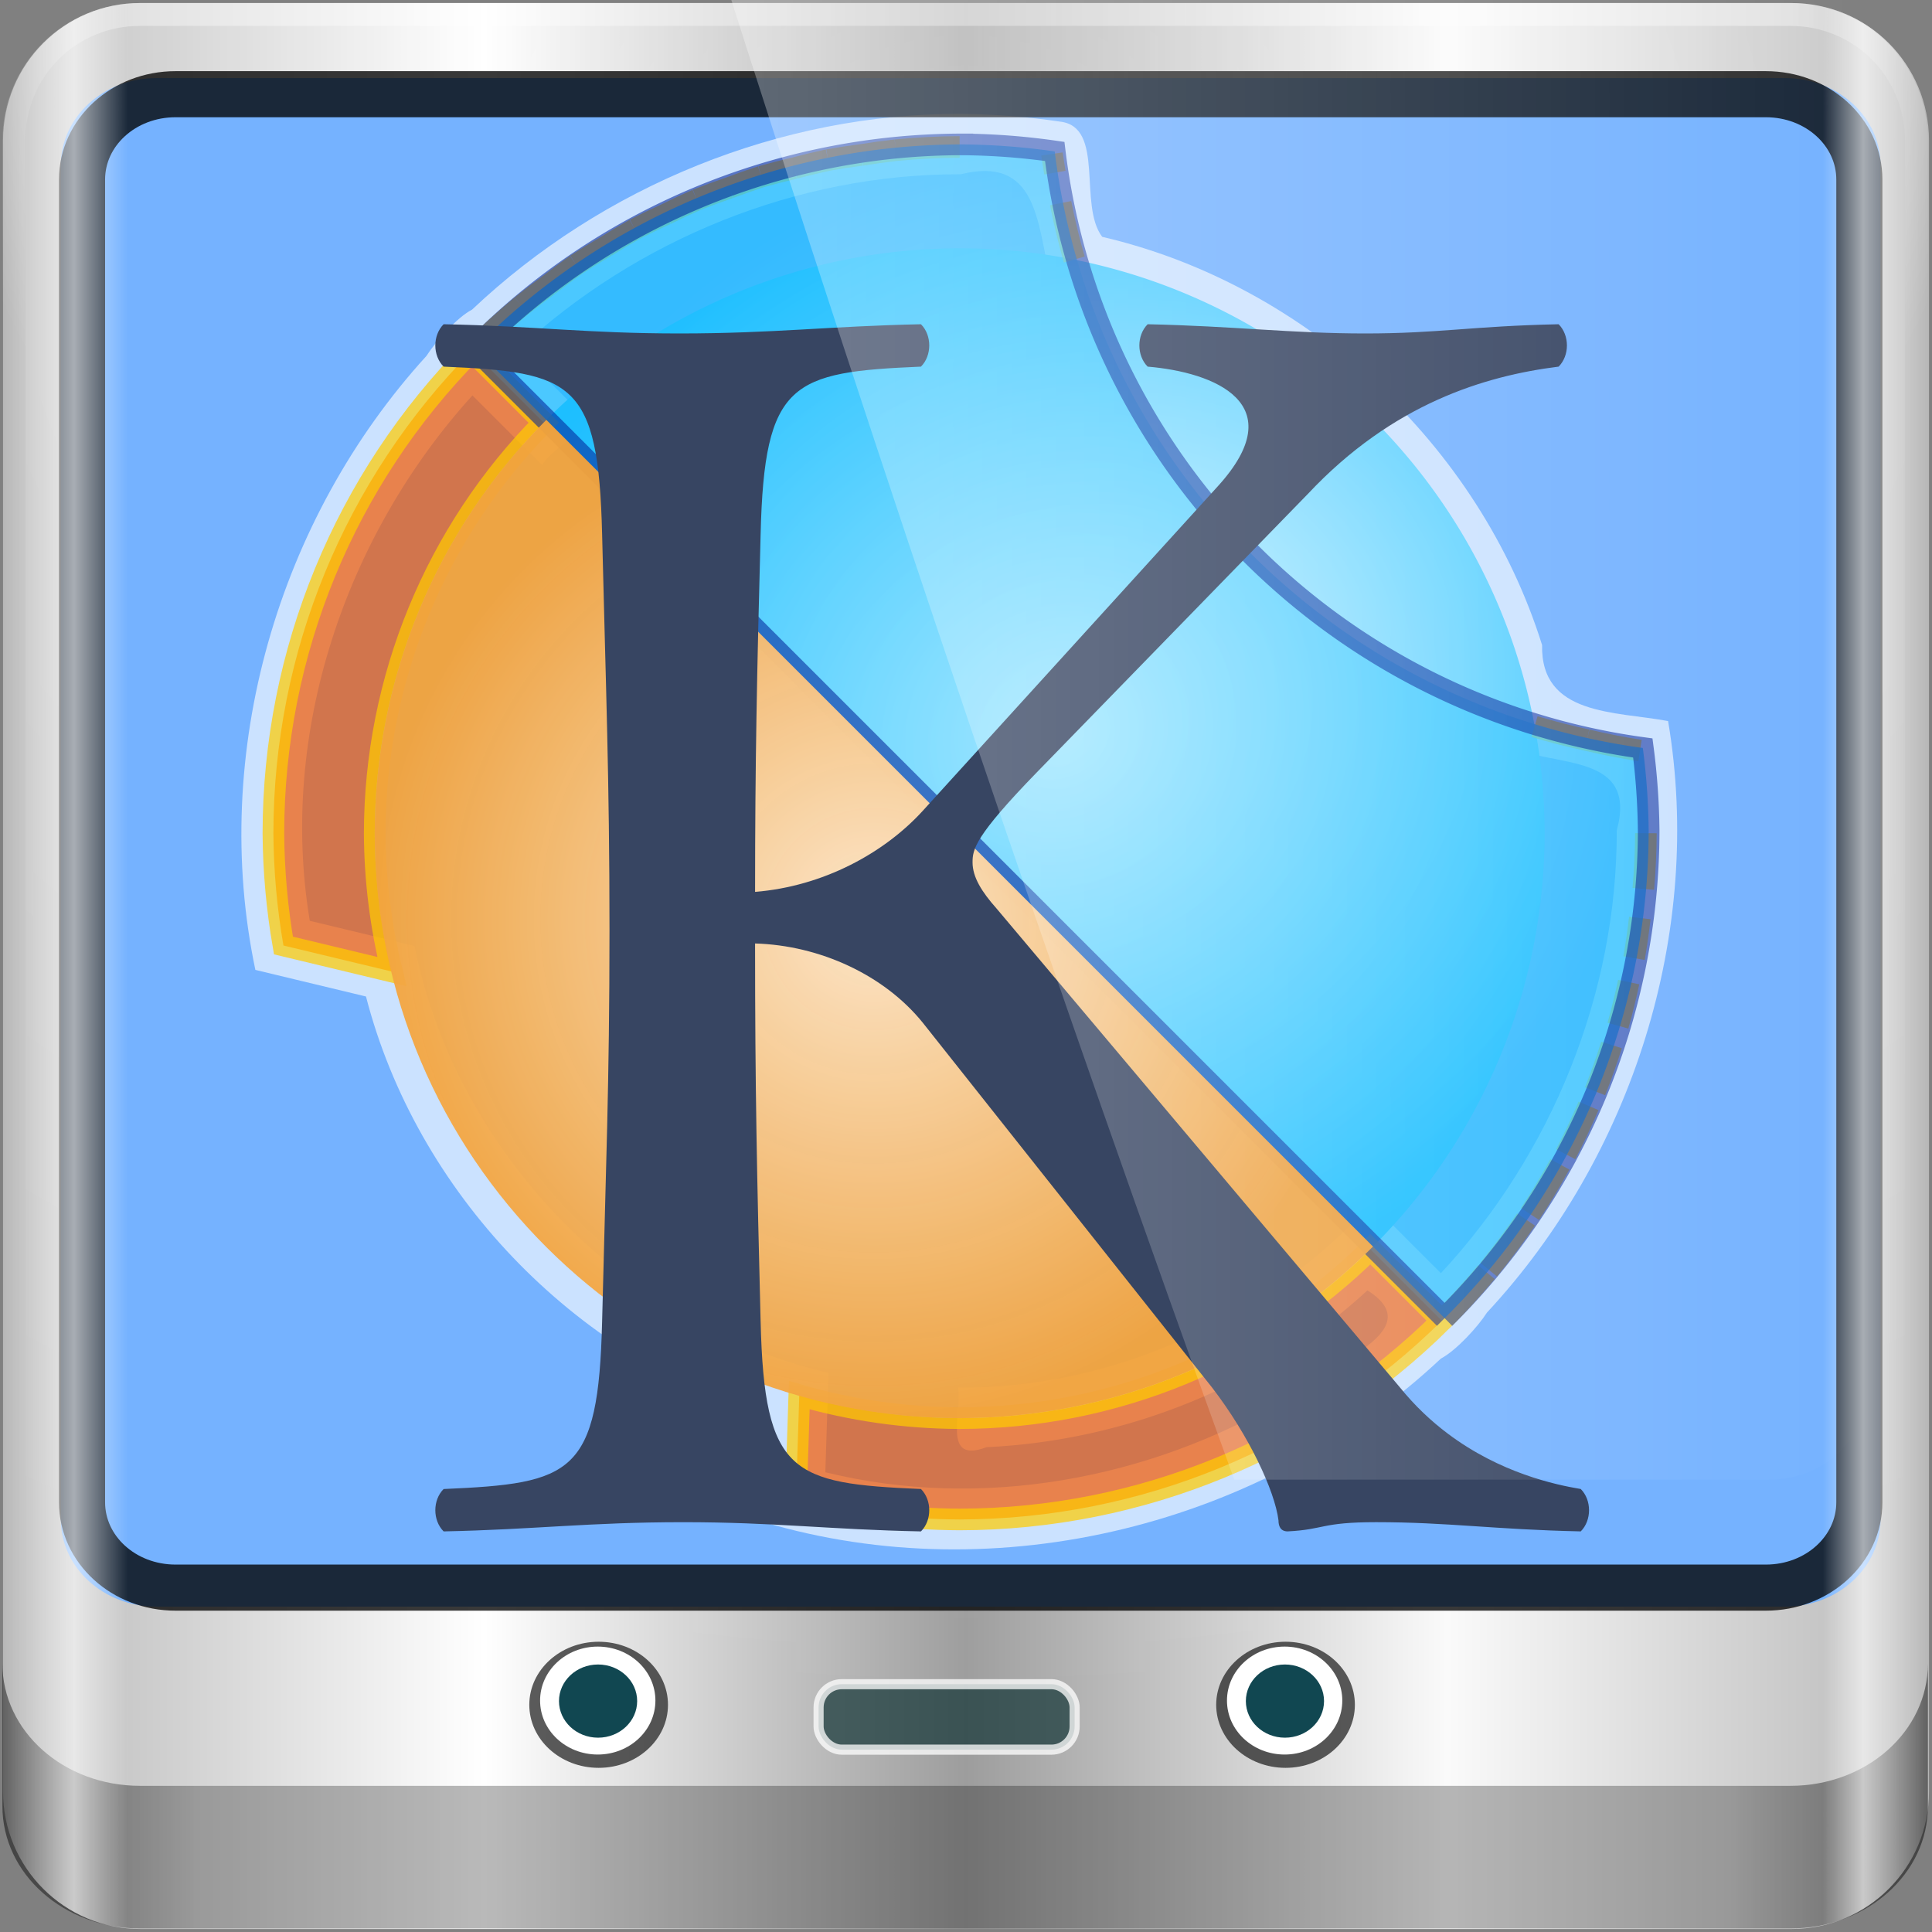 <?xml version="1.0" encoding="UTF-8" standalone="no"?>
<!-- Created with Inkscape (http://www.inkscape.org/) -->

<svg
   xmlns:dc="http://purl.org/dc/elements/1.1/"
   xmlns:cc="http://creativecommons.org/ns#"
   xmlns:rdf="http://www.w3.org/1999/02/22-rdf-syntax-ns#"
   xmlns:svg="http://www.w3.org/2000/svg"
   xmlns="http://www.w3.org/2000/svg"
   xmlns:xlink="http://www.w3.org/1999/xlink"
   xmlns:sodipodi="http://sodipodi.sourceforge.net/DTD/sodipodi-0.dtd"
   xmlns:inkscape="http://www.inkscape.org/namespaces/inkscape"
   width="96"
   height="96"
   id="svg13094"
   version="1.1"
   inkscape:version="0.92.2 2405546, 2018-03-11"
   sodipodi:docname="solydk-flat.svg">
  <rect width="100%" height="100%" fill="#808080" stroke="none"/>
  <title
     id="title4827">Lila-HD-Icon-Theme</title>
  <sodipodi:namedview
     id="base"
     pagecolor="#ffffff"
     bordercolor="#666666"
     borderopacity="1.0"
     inkscape:pageopacity="0"
     inkscape:pageshadow="2"
     inkscape:zoom="4.9934896"
     inkscape:cx="-6.7982964"
     inkscape:cy="39.98957"
     inkscape:document-units="px"
     inkscape:current-layer="g5586"
     showgrid="false"
     inkscape:snap-bbox="true"
     inkscape:bbox-paths="true"
     inkscape:bbox-nodes="true"
     inkscape:snap-bbox-edge-midpoints="true"
     inkscape:snap-bbox-midpoints="true"
     inkscape:object-paths="true"
     inkscape:snap-intersection-paths="true"
     inkscape:object-nodes="true"
     inkscape:snap-smooth-nodes="true"
     inkscape:snap-midpoints="true"
     inkscape:snap-object-midpoints="true"
     inkscape:snap-center="true"
     showguides="true"
     inkscape:guide-bbox="true"
     inkscape:window-width="1920"
     inkscape:window-height="994"
     inkscape:window-x="0"
     inkscape:window-y="21"
     inkscape:window-maximized="1"
     inkscape:snap-global="false"
     fit-margin-top="0"
     fit-margin-left="0"
     fit-margin-right="0"
     fit-margin-bottom="0"
     showborder="true"
     inkscape:showpageshadow="false"
     inkscape:snap-page="true">
    <inkscape:grid
       type="xygrid"
       id="grid3075"
       empspacing="5"
       visible="true"
       enabled="true"
       snapvisiblegridlinesonly="true"
       originx="1.6362304e-08"
       originy="18"
       spacingx="1"
       spacingy="1" />
  </sodipodi:namedview>
  <defs
     id="defs13096">
    <radialGradient
       gradientUnits="userSpaceOnUse"
       id="radialGradient4709"
       fy="133.105"
       fx="115.899"
       r="154.62"
       cy="133.105"
       cx="115.899">
      <stop
         offset="0"
         style="stop-color:#ebfaff;stop-opacity:1"
         id="stop4705" />
      <stop
         offset="1"
         style="stop-color:#1cbeff;stop-opacity:1"
         id="stop4707" />
    </radialGradient>
    <radialGradient
       cx="115.899"
       cy="133.105"
       r="154.62"
       fx="115.899"
       fy="133.105"
       id="radialGradient4673"
       gradientUnits="userSpaceOnUse">
      <stop
         id="stop4669"
         style="stop-color:#86dfff;stop-opacity:1"
         offset="0" />
      <stop
         id="stop4671"
         style="stop-color:#1cbeff;stop-opacity:1"
         offset="1" />
    </radialGradient>
    <radialGradient
       cx="115.899"
       cy="133.105"
       r="154.62"
       fx="115.899"
       fy="133.105"
       id="radialGradient4431"
       gradientUnits="userSpaceOnUse">
      <stop
         id="stop4433"
         style="stop-color:#ff9955;stop-opacity:1"
         offset="0" />
      <stop
         id="stop4435"
         style="stop-color:#d45500;stop-opacity:1"
         offset="1" />
    </radialGradient>
    <linearGradient
       id="linearGradient3888-8-4-8-4-6-9-0-8-7-9"
       inkscape:collect="always">
      <stop
         id="stop3890-4-7-9-5-7-0-8-8-8-6"
         offset="0"
         style="stop-color:#ffffff;stop-opacity:1;" />
      <stop
         id="stop3892-5-8-2-8-3-3-3-06-4-4"
         offset="1"
         style="stop-color:#ffffff;stop-opacity:0;" />
    </linearGradient>
    <linearGradient
       id="linearGradient5700">
      <stop
         style="stop-color:#ffffff;stop-opacity:0;"
         offset="0"
         id="stop5702" />
      <stop
         id="stop5704"
         offset="0.037"
         style="stop-color:#ffffff;stop-opacity:0.851;" />
      <stop
         style="stop-color:#ffffff;stop-opacity:0;"
         offset="0.065"
         id="stop5706" />
      <stop
         id="stop5712"
         offset="0.945"
         style="stop-color:#ffffff;stop-opacity:0;" />
      <stop
         id="stop5710"
         offset="0.966"
         style="stop-color:#ffffff;stop-opacity:0.851;" />
      <stop
         style="stop-color:#ffffff;stop-opacity:0;"
         offset="1"
         id="stop5708" />
    </linearGradient>
    <linearGradient
       x1="45.448"
       y1="92.54"
       x2="45.448"
       y2="7.017"
       id="ButtonShadow"
       gradientUnits="userSpaceOnUse"
       gradientTransform="scale(1.006,0.994)">
      <stop
         id="stop3750"
         style="stop-color:#000000;stop-opacity:1"
         offset="0" />
      <stop
         id="stop3752"
         style="stop-color:#000000;stop-opacity:0.588"
         offset="1" />
    </linearGradient>
    <filter
       color-interpolation-filters="sRGB"
       id="filter3174">
      <feGaussianBlur
         id="feGaussianBlur3176"
         stdDeviation="1.71" />
    </filter>
    <radialGradient
       cx="115.899"
       cy="133.105"
       r="154.62"
       fx="115.899"
       fy="133.105"
       id="radialGradient2877"
       xlink:href="#radialGradient3897-3"
       gradientUnits="userSpaceOnUse"
       gradientTransform="matrix(0.254,0,0,0.254,16,16)" />
    <radialGradient
       cx="115.899"
       cy="133.105"
       r="154.62"
       fx="115.899"
       fy="133.105"
       id="radialGradient3897-3"
       gradientUnits="userSpaceOnUse">
      <stop
         id="stop3899-4"
         style="stop-color:#294172;stop-opacity:0.529;"
         offset="0" />
      <stop
         id="stop3901-7"
         style="stop-color:#244463;stop-opacity:1;"
         offset="1" />
    </radialGradient>
    <radialGradient
       gradientUnits="userSpaceOnUse"
       id="radialGradient4257"
       fy="133.105"
       fx="115.899"
       r="154.62"
       cy="133.105"
       cx="115.899">
      <stop
         offset="0"
         style="stop-color:#329adc;stop-opacity:1;"
         id="stop4259" />
      <stop
         offset="1"
         style="stop-color:#145e94;stop-opacity:1;"
         id="stop4261" />
    </radialGradient>
    <linearGradient
       id="linearGradient4091-0-3-0-7">
      <stop
         id="stop4093-3-6-4-2"
         offset="0"
         style="stop-color:#ffffff;stop-opacity:1;" />
      <stop
         style="stop-color:#ffffff;stop-opacity:1;"
         offset="0.8"
         id="stop4099-6-1-8-3" />
      <stop
         id="stop4095-1-0-7-9"
         offset="1"
         style="stop-color:#ffffff;stop-opacity:0;" />
    </linearGradient>
    <linearGradient
       id="linearGradient3832-0-6-1-1">
      <stop
         id="stop3834-6-3-7-1"
         offset="0"
         style="stop-color:#000000;stop-opacity:1;" />
      <stop
         style="stop-color:#000000;stop-opacity:0.588;"
         offset="0.1"
         id="stop3872-2-4" />
      <stop
         id="stop3844-6-2-7-6"
         offset="0.9"
         style="stop-color:#000000;stop-opacity:0.588;" />
      <stop
         id="stop3836-5-0-2-9"
         offset="1"
         style="stop-color:#000000;stop-opacity:1;" />
    </linearGradient>
    <linearGradient
       inkscape:collect="always"
       xlink:href="#linearGradient6139-0"
       id="linearGradient5021"
       gradientUnits="userSpaceOnUse"
       x1="6"
       y1="47"
       x2="90"
       y2="47"
       gradientTransform="matrix(1.135,0,0,1.134,-40.037,-46.788)" />
    <linearGradient
       id="linearGradient6139-0">
      <stop
         style="stop-color:#b7b7b7;stop-opacity:1;"
         offset="0"
         id="stop6141-2" />
      <stop
         id="stop6151-0"
         offset="0.25"
         style="stop-color:#ffffff;stop-opacity:1;" />
      <stop
         id="stop6147-1"
         offset="0.5"
         style="stop-color:#9d9d9d;stop-opacity:1;" />
      <stop
         style="stop-color:#fafafa;stop-opacity:1;"
         offset="0.75"
         id="stop6149-4" />
      <stop
         style="stop-color:#b7b7b7;stop-opacity:1;"
         offset="1"
         id="stop6143-4" />
    </linearGradient>
    <linearGradient
       y2="47"
       x2="90"
       y1="47"
       x1="6"
       gradientTransform="matrix(1.139,0,0,1.139,-13.958,-31.91)"
       gradientUnits="userSpaceOnUse"
       id="linearGradient4533"
       xlink:href="#linearGradient6139-0"
       inkscape:collect="always" />
    <radialGradient
       r="41"
       fy="6.213"
       fx="158"
       cy="6.213"
       cx="158"
       gradientTransform="matrix(0,1.621,-2.038,0,160.664,-243.037)"
       gradientUnits="userSpaceOnUse"
       id="radialGradient4535"
       xlink:href="#linearGradient3888-8-4-8-4-6-9-0-8-7-9"
       inkscape:collect="always" />
    <radialGradient
       r="42"
       fy="-27"
       fx="48"
       cy="-27"
       cx="48"
       gradientTransform="matrix(-1.072,0,0,-0.875,199.464,-19.126)"
       gradientUnits="userSpaceOnUse"
       id="radialGradient4537"
       xlink:href="#linearGradient4091-0-3-0-7"
       inkscape:collect="always" />
    <linearGradient
       y2="82.984"
       x2="-10.188"
       y1="82.984"
       x1="-94"
       gradientTransform="matrix(1,0,0,0.889,200,8.943)"
       gradientUnits="userSpaceOnUse"
       id="linearGradient4539"
       xlink:href="#linearGradient3832-0-6-1-1"
       inkscape:collect="always" />
    <radialGradient
       r="45.056"
       fy="0.381"
       fx="14.693"
       cy="0.381"
       cx="14.693"
       gradientTransform="matrix(1.003,0,0,0.843,26.217,15.171)"
       gradientUnits="userSpaceOnUse"
       id="radialGradient4541"
       xlink:href="#radialGradient4257"
       inkscape:collect="always" />
    <radialGradient
       r="154.62"
       fy="133.105"
       fx="115.899"
       cy="133.105"
       cx="115.899"
       gradientTransform="matrix(0.254,0,0,0.254,16,16)"
       gradientUnits="userSpaceOnUse"
       id="radialGradient4545"
       xlink:href="#radialGradient3897-3"
       inkscape:collect="always" />
    <linearGradient
       y2="47"
       x2="90"
       y1="47"
       x1="6"
       gradientTransform="matrix(1.139,0,0,1.139,-13.958,-31.91)"
       gradientUnits="userSpaceOnUse"
       id="linearGradient4547"
       xlink:href="#linearGradient5700"
       inkscape:collect="always" />
    <linearGradient
       y2="0.279"
       x2="59.378"
       y1="0.279"
       x1="2.465"
       gradientTransform="matrix(1.003,0,0,1.005,26.217,15.11)"
       gradientUnits="userSpaceOnUse"
       id="linearGradient4549"
       xlink:href="#linearGradient3888-8-4-8-4-6-9-0-8-7-9"
       inkscape:collect="always" />
    <linearGradient
       gradientUnits="userSpaceOnUse"
       y2="0.279"
       x2="59.378"
       y1="0.279"
       x1="2.465"
       id="linearGradient3980"
       xlink:href="#linearGradient3888-8-4-8-4-6-9-0-8-7-9"
       inkscape:collect="always"
       gradientTransform="matrix(1.003,0,0,1.005,32.725,13.811)" />
    <linearGradient
       y2="47"
       x2="90"
       y1="47"
       x1="6"
       gradientTransform="matrix(1.139,0,0,1.139,-7.049,-27.001)"
       gradientUnits="userSpaceOnUse"
       id="linearGradient5698"
       xlink:href="#linearGradient5700"
       inkscape:collect="always" />
    <filter
       color-interpolation-filters="sRGB"
       id="filter3174-4">
      <feGaussianBlur
         id="feGaussianBlur3176-6"
         stdDeviation="1.71" />
    </filter>
    <radialGradient
       cx="48"
       cy="71.995"
       r="32.994"
       fx="48"
       fy="71.995"
       id="radialGradient3925"
       xlink:href="#linearGradient3919"
       gradientUnits="userSpaceOnUse"
       gradientTransform="matrix(1,0,0,1,0,-0.009)" />
    <linearGradient
       id="linearGradient3919">
      <stop
         id="stop3921"
         style="stop-color:#fafafa;stop-opacity:1"
         offset="0" />
      <stop
         id="stop3923-7"
         style="stop-color:#f0f0f0;stop-opacity:1"
         offset="1" />
    </linearGradient>
    <linearGradient
       x1="541.335"
       y1="104.507"
       x2="606.912"
       y2="303.14"
       id="linearGradient3060-4"
       xlink:href="#path1082_2_-8"
       gradientUnits="userSpaceOnUse"
       gradientTransform="matrix(-0.137,0,0,0.137,122.196,8.522)" />
    <linearGradient
       x1="112.499"
       y1="6.137"
       x2="112.499"
       y2="129.347"
       id="path1082_2_-8"
       gradientUnits="userSpaceOnUse"
       gradientTransform="translate(287,-83)">
      <stop
         id="stop193-9"
         style="stop-color:#ffffff;stop-opacity:0"
         offset="0" />
      <stop
         id="stop195-6"
         style="stop-color:#ffffff;stop-opacity:0.605"
         offset="1" />
      <midPointStop
         id="midPointStop197-7"
         style="stop-color:#FFFFFF"
         offset="0" />
      <midPointStop
         id="midPointStop199-4"
         style="stop-color:#FFFFFF"
         offset="0.5" />
      <midPointStop
         id="midPointStop201-8"
         style="stop-color:#000000"
         offset="1" />
    </linearGradient>
    <radialGradient
       gradientUnits="userSpaceOnUse"
       gradientTransform="matrix(1.003,0,0,0.843,33.126,20.08)"
       r="45.056"
       fy="0.381"
       fx="14.693"
       cy="0.381"
       cx="14.693"
       id="radialGradient3974"
       xlink:href="#radialGradient4257-0"
       inkscape:collect="always" />
    <radialGradient
       gradientUnits="userSpaceOnUse"
       id="radialGradient4257-0"
       fy="133.105"
       fx="115.899"
       r="154.62"
       cy="133.105"
       cx="115.899">
      <stop
         offset="0"
         style="stop-color:#329adc;stop-opacity:1;"
         id="stop4259-5" />
      <stop
         offset="1"
         style="stop-color:#145e94;stop-opacity:1;"
         id="stop4261-2" />
    </radialGradient>
    <radialGradient
       r="41"
       fy="6.213"
       fx="158"
       cy="6.213"
       cx="158"
       gradientTransform="matrix(0,1.621,-2.038,0,160.664,-243.037)"
       gradientUnits="userSpaceOnUse"
       id="radialGradient3114"
       xlink:href="#linearGradient3888-8-4-8-4-6-9-0-8-7-9"
       inkscape:collect="always" />
    <radialGradient
       r="42"
       fy="-27"
       fx="48"
       cy="-27"
       cx="48"
       gradientTransform="matrix(-1.072,0,0,-0.875,199.464,-19.126)"
       gradientUnits="userSpaceOnUse"
       id="radialGradient3118"
       xlink:href="#linearGradient4091-0-3-0-7"
       inkscape:collect="always" />
    <linearGradient
       inkscape:collect="always"
       xlink:href="#linearGradient6139-0"
       id="linearGradient5411"
       gradientUnits="userSpaceOnUse"
       gradientTransform="matrix(1.139,0,0,1.139,-7.049,-27.001)"
       x1="6"
       y1="47"
       x2="90"
       y2="47" />
    <radialGradient
       r="41"
       fy="6.213"
       fx="158"
       cy="6.213"
       cx="158"
       gradientTransform="matrix(0,1.621,-2.038,0,160.664,-243.037)"
       gradientUnits="userSpaceOnUse"
       id="radialGradient5619"
       xlink:href="#linearGradient3888-8-4-8-4-6-9-0-8-7-9"
       inkscape:collect="always" />
    <radialGradient
       r="42"
       fy="-27"
       fx="48"
       cy="-27"
       cx="48"
       gradientTransform="matrix(-1.072,0,0,-0.875,199.464,-19.126)"
       gradientUnits="userSpaceOnUse"
       id="radialGradient5621"
       xlink:href="#linearGradient4091-0-3-0-7"
       inkscape:collect="always" />
    <linearGradient
       inkscape:collect="always"
       xlink:href="#linearGradient3919"
       id="linearGradient4241"
       x1="25.212"
       y1="17.52"
       x2="88.087"
       y2="17.52"
       gradientUnits="userSpaceOnUse" />
    <linearGradient
       inkscape:collect="always"
       xlink:href="#linearGradient3919"
       id="linearGradient4278"
       x1="25.212"
       y1="17.52"
       x2="88.087"
       y2="17.52"
       gradientUnits="userSpaceOnUse" />
    <radialGradient
       inkscape:collect="always"
       xlink:href="#radialGradient4673"
       id="radialGradient4654"
       cx="-64.128"
       cy="12.631"
       fx="-64.128"
       fy="12.631"
       r="55.519"
       gradientTransform="matrix(0.656,0.69,-0.725,0.688,-114.929,136.651)"
       gradientUnits="userSpaceOnUse" />
    <radialGradient
       inkscape:collect="always"
       xlink:href="#radialGradient4709-3"
       id="radialGradient4667"
       cx="-61.485"
       cy="21.802"
       fx="-61.485"
       fy="21.802"
       r="54.125"
       gradientUnits="userSpaceOnUse"
       gradientTransform="matrix(1.054,-0.567,0.474,0.881,-111.657,46.992)" />
    <radialGradient
       gradientUnits="userSpaceOnUse"
       id="radialGradient4709-3"
       fy="133.105"
       fx="115.899"
       r="154.62"
       cy="133.105"
       cx="115.899">
      <stop
         offset="0"
         style="stop-color:#ebfaff;stop-opacity:1"
         id="stop4705-6" />
      <stop
         offset="1"
         style="stop-color:#1cbeff;stop-opacity:1"
         id="stop4707-7" />
    </radialGradient>
    <radialGradient
       inkscape:collect="always"
       xlink:href="#radialGradient4673-5"
       id="radialGradient4734"
       gradientUnits="userSpaceOnUse"
       gradientTransform="matrix(0.656,0.69,-0.725,0.688,-114.929,136.651)"
       cx="-64.128"
       cy="12.631"
       fx="-64.128"
       fy="12.631"
       r="55.519" />
    <radialGradient
       cx="115.899"
       cy="133.105"
       r="154.62"
       fx="115.899"
       fy="133.105"
       id="radialGradient4673-5"
       gradientUnits="userSpaceOnUse">
      <stop
         id="stop4669-3"
         style="stop-color:#86dfff;stop-opacity:1"
         offset="0" />
      <stop
         id="stop4671-5"
         style="stop-color:#1cbeff;stop-opacity:1"
         offset="1" />
    </radialGradient>
    <radialGradient
       inkscape:collect="always"
       xlink:href="#linearGradient4701"
       id="radialGradient4703"
       cx="-81.303"
       cy="29.797"
       fx="-81.303"
       fy="29.797"
       r="46.186"
       gradientTransform="translate(-101.999,88.437)"
       gradientUnits="userSpaceOnUse" />
    <linearGradient
       inkscape:collect="always"
       id="linearGradient4701">
      <stop
         style="stop-color:#fce5c8;stop-opacity:1"
         offset="0"
         id="stop4697" />
      <stop
         style="stop-color:#f3a33c;stop-opacity:0.956"
         offset="1"
         id="stop4699" />
    </linearGradient>
    <radialGradient
       cx="115.899"
       cy="133.105"
       r="154.62"
       fx="115.899"
       fy="133.105"
       id="radialGradient4673-5-3"
       gradientUnits="userSpaceOnUse">
      <stop
         id="stop4669-3-5"
         style="stop-color:#86dfff;stop-opacity:1"
         offset="0" />
      <stop
         id="stop4671-5-6"
         style="stop-color:#1cbeff;stop-opacity:1"
         offset="1" />
    </radialGradient>
    <radialGradient
       gradientUnits="userSpaceOnUse"
       id="radialGradient4709-3-9"
       fy="133.105"
       fx="115.899"
       r="154.62"
       cy="133.105"
       cx="115.899">
      <stop
         offset="0"
         style="stop-color:#ebfaff;stop-opacity:1"
         id="stop4705-6-1" />
      <stop
         offset="1"
         style="stop-color:#1cbeff;stop-opacity:1"
         id="stop4707-7-2" />
    </radialGradient>
  </defs>
  <g
     id="g3043"
     inkscape:export-filename="folder.png"
     inkscape:export-xdpi="90"
     inkscape:export-ydpi="90"
     transform="translate(-0.625,0.082)" />
  <g
     id="scalable"
     transform="matrix(1.039,0,0,1.039,1214.722,1878.812)"
     inkscape:label="#g3701"
     style="fill:#ffffff" />
  <g
     transform="translate(0,32)"
     inkscape:label="Layer 1"
     id="layer1">
    <g
       transform="translate(0.364,-10.545)"
       id="g5586">
      <g
         style="font-style:normal;font-weight:normal;font-size:98.63px;line-height:1.25;font-family:sans-serif;letter-spacing:0px;word-spacing:0px;fill:#000000;fill-opacity:1;stroke:none;stroke-width:2.466"
         id="g4732"
         transform="matrix(0.537,0,0,0.537,141.491,-39.281)">
        <path
           id="path4715"
           style="font-style:normal;font-variant:normal;font-weight:normal;font-stretch:normal;font-family:'Linux Libertine Display O';-inkscape-font-specification:'Linux Libertine Display O';fill:#000000;stroke-width:2.466"
           d="m -327.941,176.469 -15.09,-20.712 c -0.986,-1.282 -1.973,-2.564 -1.973,-3.353 0,-0.888 0,-1.381 1.085,-2.86 l 13.512,-17.457 c 3.452,-4.34 7.989,-6.904 12.427,-7.397 0.592,-0.592 0.592,-1.677 0,-2.268 -2.959,0.099 -6.608,0.493 -8.877,0.493 -2.268,0 -6.411,-0.395 -10.356,-0.493 -0.592,0.592 -0.592,1.677 0,2.268 4.34,0.296 5.721,2.17 3.353,5.425 l -12.131,17.26 c -0.888,1.381 -0.986,1.479 -1.381,1.479 -0.296,0 -0.789,-0.197 -1.578,-1.381 l -10.849,-16.077 c -2.86,-3.945 -3.945,-6.411 1.578,-6.707 0.592,-0.592 0.592,-1.677 0,-2.268 -3.945,0.099 -7.89,0.493 -11.836,0.493 -3.847,0 -7.101,-0.395 -10.06,-0.493 -0.592,0.592 -0.493,1.677 0.099,2.268 4.142,0.296 7.299,2.17 11.342,7.89 l 14.005,20.022 c 1.184,1.775 1.381,1.973 1.381,2.959 0,0.592 -0.099,1.381 -0.789,2.268 l -14.597,19.529 c -3.353,4.537 -7.989,7.003 -12.427,7.397 -0.592,0.592 -0.592,1.677 0,2.268 2.959,-0.099 6.608,-0.493 8.877,-0.493 2.268,0 6.411,0.395 10.356,0.493 0.592,-0.592 0.592,-1.677 0,-2.268 -4.34,-0.296 -5.721,-2.071 -3.353,-5.425 l 13.019,-18.246 c 0.789,-0.986 1.282,-1.874 1.578,-1.874 0.395,0 0.789,0.592 1.479,1.578 l 12.23,17.359 c 2.762,4.044 3.847,6.312 -1.677,6.608 -0.592,0.592 -0.592,1.677 0,2.268 3.945,-0.099 7.89,-0.493 11.836,-0.493 3.847,0 7.101,0.395 10.06,0.493 0.592,-0.592 0.493,-1.677 -0.099,-2.268 -4.142,-0.296 -7.003,-2.466 -11.145,-8.285 z"
           inkscape:connector-curvature="0" />
      </g>
      <g
         id="g1026">
        <path
           style="display:inline;fill:url(#linearGradient5411);fill-opacity:1;fill-rule:nonzero;stroke:none"
           d="m 88.651,-21.305 -82.029,0 c -3.787,0 -6.836,3.049 -6.836,6.836 l 0,82.029 c 0,3.787 3.049,6.836 6.836,6.836 l 82.029,0 c 3.787,0 6.836,-3.049 6.836,-6.836 l 0,-82.029 c 0,-3.787 -3.049,-6.836 -6.836,-6.836 z"
           id="rect4251-1"
           inkscape:connector-curvature="0" />
        <g
           id="g3272"
           transform="matrix(1.139,0,0,1.139,-120.978,-26.431)">
          <path
             sodipodi:nodetypes="sscccsccscccsss"
             inkscape:connector-curvature="0"
             id="path3400-6"
             d="m 112,5.5 c -2.787,0 -5,2.213 -5,5 l 0,20.719 0,7 0,38.594 c 1.071,1.629 2.897,2.719 5,2.719 l 4,0 64,0 4,0 c 2.103,0 3.929,-1.09 5,-2.719 l 0,-38.594 0,-7 L 189,10.5 c 0,-2.787 -2.213,-5 -5,-5 z"
             style="display:inline;opacity:0.2;fill:url(#radialGradient5619);fill-opacity:1;fill-rule:nonzero;stroke:none" />
          <path
             inkscape:connector-curvature="0"
             id="path4236-5"
             d="m 112,4.5 c -3.324,0 -6,2.676 -6,6 l 0,15 1,0 0,-15 c 0,-2.787 2.213,-5 5,-5 l 72,0 c 2.787,0 5,2.213 5,5 l 0,15 1,0 0,-15 c 0,-3.324 -2.676,-6 -6,-6 l -72,0 z"
             style="display:inline;opacity:0.45;fill:url(#radialGradient5621);fill-opacity:1;fill-rule:nonzero;stroke:none" />
          <path
             style="opacity:0.47;fill:url(#linearGradient4539);fill-opacity:1;fill-rule:nonzero;stroke:none"
             d="m 106,76.942 0,0.889 0,0.889 0,0.889 0,1.778 0,1.778 c 0,2.955 2.676,5.334 6,5.334 l 72,0 c 3.324,0 6,-2.379 6,-5.334 l 0,-1.778 0,-1.778 0,-0.889 0,-0.889 0,-0.889 c 0,2.955 -2.676,5.334 -6,5.334 l -72,0 c -3.324,0 -6,-2.379 -6,-5.334 z"
             id="path4242-5"
             inkscape:connector-curvature="0" />
        </g>
        <g
           transform="matrix(0.99,0,0,1.056,-3.451,-18.735)"
           id="g4021">
          <circle
             r="2.791"
             cy="79.209"
             cx="70.373"
             style="opacity:0.71;fill:#1c1c1c;fill-opacity:1;fill-rule:nonzero;stroke:none"
             id="path4002"
             transform="matrix(1.247,0,0,1.063,-54.59,-6.557)" />
          <circle
             r="2.791"
             cy="79.209"
             cx="70.373"
             transform="matrix(1.037,0,0,0.91,-39.857,5.363)"
             id="path3854"
             style="fill:#ffffff;fill-opacity:1;fill-rule:nonzero;stroke:none" />
          <circle
             r="2.791"
             cy="79.209"
             cx="70.373"
             style="fill:#114751;fill-opacity:1;fill-rule:nonzero;stroke:none"
             id="path3856"
             transform="matrix(0.703,0,0,0.617,-16.336,28.596)" />
          <circle
             r="2.791"
             cy="79.209"
             cx="70.373"
             transform="matrix(1.247,0,0,1.063,-20.114,-6.557)"
             id="path4170"
             style="opacity:0.71;fill:#1c1c1c;fill-opacity:1;fill-rule:nonzero;stroke:none" />
          <circle
             r="2.791"
             cy="79.209"
             cx="70.373"
             style="fill:#ffffff;fill-opacity:1;fill-rule:nonzero;stroke:none"
             id="path4172"
             transform="matrix(1.037,0,0,0.91,-5.381,5.363)" />
          <circle
             r="2.791"
             cy="79.209"
             cx="70.373"
             transform="matrix(0.703,0,0,0.617,18.139,28.596)"
             id="path4174"
             style="fill:#114751;fill-opacity:1;fill-rule:nonzero;stroke:none" />
          <rect
             style="opacity:0.751;fill:#0c2f31;fill-opacity:0.905;stroke:#ffffff;stroke-width:0.5;stroke-miterlimit:4;stroke-dasharray:none;stroke-opacity:1"
             id="rect4176"
             width="12.674"
             height="3.236"
             x="40.449"
             y="83.596"
             transform="matrix(1.014,0,0,0.952,3.189,-2.911)"
             rx="1.148"
             ry="1.148" />
        </g>
        <path
           style="color:#000000;font-style:normal;font-variant:normal;font-weight:normal;font-stretch:normal;font-size:medium;line-height:normal;font-family:Sans;-inkscape-font-specification:Sans;text-indent:0;text-align:start;text-decoration:none;text-decoration-line:none;letter-spacing:normal;word-spacing:normal;text-transform:none;direction:ltr;block-progression:tb;writing-mode:lr-tb;baseline-shift:baseline;text-anchor:start;display:inline;overflow:visible;visibility:visible;opacity:0.02;fill:#000000;fill-opacity:1;fill-rule:nonzero;stroke:none;stroke-width:6;marker:none;enable-background:accumulate"
           d="m 7.417,36.677 c -1.885,0 -3.649,0.918 -4.759,2.272 l 0,15.089 c 0,2.404 2.123,4.34 4.759,4.34 l 80.905,0 c 2.637,0 4.759,-1.936 4.759,-4.34 l 0,-15.089 c -1.11,-1.354 -2.874,-2.272 -4.759,-2.272 l -80.905,0 z m 0,3.255 80.905,0 c 1.359,0 2.38,0.93 2.38,2.17 l 0,11.936 c 0,1.24 -1.02,2.17 -2.38,2.17 l -80.905,0 c -1.359,0 -2.38,-0.93 -2.38,-2.17 l 0,-11.936 c 0,-1.24 1.02,-2.17 2.38,-2.17 z"
           id="path4972"
           inkscape:connector-curvature="0" />
        <path
           sodipodi:nodetypes="sssssssss"
           inkscape:connector-curvature="0"
           style="color:#000000;display:inline;overflow:visible;visibility:visible;fill:#75b2ff;fill-opacity:1;fill-rule:nonzero;stroke:none;stroke-width:2;marker:none;enable-background:accumulate"
           d="m 7.417,-17.576 80.905,0 c 2.637,0 4.759,1.936 4.759,4.34 l 0,67.273 c 0,2.404 -2.123,4.34 -4.759,4.34 l -80.905,0 c -2.637,0 -4.759,-1.936 -4.759,-4.34 l 0,-67.273 c 0,-2.404 2.123,-4.34 4.759,-4.34 z"
           id="path4970" />
        <path
           inkscape:connector-curvature="0"
           id="circle4599-7"
           d="m -175.266,43.733 c -16.663,-0.056 -33.132,6.684 -45.215,18.112 -1.39,0.719 -3.353,2.931 -4.222,4.286 -13.75,15.089 -20.047,36.754 -15.829,56.811 3.412,0.82 6.823,1.64 10.235,2.46 4.669,18.088 19.189,33.311 37.08,38.817 -0.107,3.269 -0.213,6.537 -0.32,9.806 21.683,6.449 46.268,0.323 62.704,-15.118 1.406,-0.744 3.397,-2.907 4.265,-4.259 13.452,-14.471 20.062,-35.173 16.758,-54.731 -4.874,-0.915 -11.795,-0.47 -11.659,-7.033 -5.8,-18.531 -21.793,-33.372 -40.705,-37.774 -2.246,-2.964 0.302,-10.2 -3.915,-10.663 -3.037,-0.449 -6.106,-0.685 -9.176,-0.712 z m -0.011,5.589 c 7.02,-1.729 7.068,4.273 8.273,9.532 2.597,2.673 8.49,1.972 11.914,4.384 15.873,6.729 27.635,21.974 30.271,38.994 4.555,1.996 12.222,0.579 10.257,7.804 0.038,15.074 -6.027,29.957 -16.271,40.969 -2.148,-2.148 -4.296,-4.296 -6.444,-6.444 -9.709,10.618 -23.8,17.142 -38.248,17.031 0.45,2.274 -1.552,7.103 2.647,5.514 12.928,-0.602 25.713,-5.714 35.248,-14.51 6.224,3.916 -4.8,7.243 -7.506,9.982 -12.675,7.526 -28.258,10.39 -42.657,6.846 0.099,-3.067 0.199,-6.134 0.298,-9.202 -18.971,-4.404 -34.477,-20.413 -38.306,-39.491 -3.232,-0.777 -6.464,-1.555 -9.696,-2.332 -2.9,-17.387 3.304,-35.668 15.049,-48.616 2.149,2.15 4.298,4.301 6.447,6.451 0.895,-1.588 4.488,-3.176 3.649,-4.748 -1.97,-1.971 -3.939,-3.941 -5.909,-5.912 11.023,-10.241 25.903,-16.302 40.984,-16.252 z"
           style="font-style:normal;font-weight:normal;font-size:98.63px;line-height:1.25;font-family:sans-serif;letter-spacing:0px;word-spacing:0px;fill:#ffffff;fill-opacity:1;stroke:none;stroke-width:5.589;color:#000000;font-variant:normal;font-stretch:normal;font-variant-ligatures:normal;font-variant-position:normal;font-variant-caps:normal;font-variant-numeric:normal;font-variant-alternates:normal;font-feature-settings:normal;text-indent:0;text-align:start;text-decoration:none;text-decoration-line:none;text-decoration-style:solid;text-decoration-color:#000000;text-transform:none;writing-mode:lr-tb;direction:ltr;text-orientation:mixed;dominant-baseline:auto;baseline-shift:baseline;text-anchor:start;white-space:normal;shape-padding:0;clip-rule:nonzero;display:inline;overflow:visible;visibility:visible;opacity:0.624;isolation:auto;mix-blend-mode:normal;color-interpolation:sRGB;color-interpolation-filters:linearRGB;solid-color:#000000;solid-opacity:1;vector-effect:none;fill-rule:nonzero;stroke-linecap:round;stroke-linejoin:miter;stroke-miterlimit:4;stroke-dasharray:none;stroke-dashoffset:0;stroke-opacity:1;paint-order:stroke fill markers;color-rendering:auto;image-rendering:auto;shape-rendering:auto;text-rendering:auto;enable-background:accumulate"
           transform="matrix(0.537,0,0,0.537,141.491,-39.281)" />
        <path
           style="font-style:normal;font-weight:normal;font-size:98.63px;line-height:1.25;font-family:sans-serif;letter-spacing:0px;word-spacing:0px;fill:url(#radialGradient4667);fill-opacity:1;stroke:none;stroke-width:1.771;opacity:1;stroke-linecap:round;stroke-miterlimit:4;stroke-dasharray:none;stroke-opacity:1;paint-order:stroke fill markers"
           d="m -175.363,56.169 a 54.125,54.125 0 0 0 -38.248,15.879 l 76.494,76.494 a 54.125,54.125 0 0 0 15.879,-38.248 54.125,54.125 0 0 0 -54.125,-54.125 z m 38.246,92.373 c -0.468,0.469 -0.952,0.918 -1.436,1.367 a 54.125,54.125 0 0 0 1.436,-1.367 z m -78.828,-73.992 a 54.125,54.125 0 0 0 -1.262,1.465 c 0.408,-0.497 0.835,-0.981 1.262,-1.465 z m -3.43,4.316 a 54.125,54.125 0 0 0 -0.998,1.416 c 0.32,-0.48 0.662,-0.946 0.998,-1.416 z m -2.961,4.619 a 54.125,54.125 0 0 0 -0.756,1.332 c 0.241,-0.45 0.503,-0.889 0.756,-1.332 z m -2.502,4.947 a 54.125,54.125 0 0 0 -0.514,1.16 c 0.162,-0.391 0.342,-0.773 0.514,-1.16 z m -2.012,5.264 a 54.125,54.125 0 0 0 -0.287,0.863 c 0.088,-0.29 0.194,-0.575 0.287,-0.863 z m -1.436,5.357 a 54.125,54.125 0 0 0 -0.168,0.768 c 0.051,-0.257 0.113,-0.511 0.168,-0.768 z m -0.893,5.564 a 54.125,54.125 0 0 0 -0.049,0.438 c 0.014,-0.146 0.033,-0.291 0.049,-0.438 z m -0.189,9.141 a 54.125,54.125 0 0 0 0.053,0.691 c -0.018,-0.231 -0.038,-0.46 -0.053,-0.691 z m 0.65,5.611 a 54.125,54.125 0 0 0 0.051,0.275 c -0.016,-0.092 -0.035,-0.183 -0.051,-0.275 z m 2.891,10.49 a 54.125,54.125 0 0 0 0.039,0.102 c -0.013,-0.034 -0.026,-0.068 -0.039,-0.102 z m 2.189,4.9 a 54.125,54.125 0 0 0 0.088,0.172 c -0.029,-0.057 -0.059,-0.114 -0.088,-0.172 z m 2.633,4.611 a 54.125,54.125 0 0 0 0.205,0.32 c -0.069,-0.106 -0.137,-0.213 -0.205,-0.32 z m 3.076,4.336 a 54.125,54.125 0 0 0 0.324,0.41 c -0.109,-0.136 -0.216,-0.273 -0.324,-0.41 z m 3.529,4.057 a 54.125,54.125 0 0 0 0.371,0.389 c -0.125,-0.128 -0.247,-0.259 -0.371,-0.389 z m 3.969,3.742 a 54.125,54.125 0 0 0 0.32,0.277 c -0.108,-0.091 -0.213,-0.186 -0.32,-0.277 z m 69.312,0.656 c -0.489,0.4 -0.989,0.784 -1.49,1.166 a 54.125,54.125 0 0 0 1.49,-1.166 z m -64.871,2.754 a 54.125,54.125 0 0 0 0.098,0.07 c -0.033,-0.023 -0.065,-0.048 -0.098,-0.07 z m 60.484,0.482 c -0.48,0.319 -0.969,0.621 -1.459,0.924 a 54.125,54.125 0 0 0 1.459,-0.924 z m -4.711,2.789 c -0.446,0.235 -0.899,0.458 -1.352,0.68 a 54.125,54.125 0 0 0 1.352,-0.68 z m -4.912,2.273 c -0.432,0.175 -0.868,0.342 -1.305,0.506 a 54.125,54.125 0 0 0 1.305,-0.506 z m -5.213,1.803 c -0.362,0.105 -0.725,0.207 -1.09,0.305 a 54.125,54.125 0 0 0 1.09,-0.305 z m -5.314,1.252 c -0.324,0.059 -0.648,0.118 -0.973,0.172 a 54.125,54.125 0 0 0 0.973,-0.172 z m -5.445,0.715 c -0.31,0.025 -0.62,0.051 -0.932,0.07 a 54.125,54.125 0 0 0 0.932,-0.07 z"
           id="circle4599"
           inkscape:connector-curvature="0"
           transform="matrix(0.537,0,0,0.537,141.491,-39.281)" />
        <path
           style="font-style:normal;font-weight:normal;font-size:98.63px;line-height:1.25;font-family:sans-serif;letter-spacing:0px;word-spacing:0px;fill:#f25f0c;fill-opacity:1;stroke:#ffcc00;stroke-width:2;opacity:0.73;stroke-linecap:round;stroke-miterlimit:4;stroke-dasharray:none;stroke-opacity:0.974;paint-order:stroke fill markers"
           d="m -175.363,46.794 c -1.974,0.008 -3.946,0.109 -5.91,0.301 1.964,-0.192 3.937,-0.292 5.91,-0.301 z m -5.91,0.301 c -1.061,0.119 -2.12,0.265 -3.174,0.438 1.054,-0.173 2.112,-0.318 3.174,-0.438 z m -3.174,0.438 c -1.033,0.132 -2.063,0.289 -3.088,0.471 1.025,-0.182 2.055,-0.339 3.088,-0.471 z m -3.088,0.471 c -1.046,0.224 -2.086,0.475 -3.119,0.752 1.033,-0.277 2.073,-0.528 3.119,-0.752 z m -3.119,0.752 c -1.026,0.236 -2.046,0.498 -3.059,0.785 1.013,-0.287 2.033,-0.549 3.059,-0.785 z m -3.059,0.785 c -0.994,0.321 -1.98,0.667 -2.957,1.037 0.977,-0.37 1.963,-0.716 2.957,-1.037 z m -2.957,1.037 c -1.013,0.342 -2.017,0.709 -3.012,1.102 0.994,-0.392 1.999,-0.76 3.012,-1.102 z m -3.012,1.102 c -0.958,0.419 -1.906,0.862 -2.842,1.328 0.936,-0.466 1.884,-0.909 2.842,-1.328 z m -2.842,1.328 c -0.977,0.442 -1.942,0.909 -2.895,1.4 0.953,-0.491 1.918,-0.958 2.895,-1.4 z m -2.895,1.4 c -0.903,0.509 -1.794,1.039 -2.672,1.592 0.877,-0.552 1.768,-1.083 2.672,-1.592 z m -2.672,1.592 c -0.933,0.541 -1.852,1.106 -2.756,1.693 0.904,-0.588 1.823,-1.152 2.756,-1.693 z m -2.756,1.693 c -0.865,0.608 -1.715,1.237 -2.549,1.887 0.834,-0.65 1.684,-1.279 2.549,-1.887 z m -2.549,1.887 c -0.853,0.616 -1.69,1.254 -2.512,1.912 0.821,-0.658 1.659,-1.296 2.512,-1.912 z m -2.512,1.912 c -1.523,1.258 -2.986,2.586 -4.385,3.98 1.399,-1.394 2.862,-2.723 4.385,-3.98 z m 49.084,-14.047 c 0.084,0.576 0.176,1.151 0.275,1.725 -0.1,-0.574 -0.192,-1.149 -0.275,-1.725 z m 0.803,4.549 c 0.347,1.757 0.768,3.498 1.262,5.219 -0.494,-1.721 -0.915,-3.462 -1.262,-5.219 z m -54.473,13.664 c -11.761,11.881 -18.362,27.92 -18.371,44.637 0.024,3.483 0.335,6.958 0.93,10.391 l 10.041,2.412 c -1.04,-4.189 -1.576,-8.487 -1.596,-12.803 0.018,-14.228 5.636,-27.876 15.641,-37.992 z m 98.318,34.773 c 1.602,0.48 3.222,0.896 4.857,1.248 -1.635,-0.352 -3.255,-0.768 -4.857,-1.248 z m 4.857,1.248 c 1.624,0.386 3.263,0.708 4.912,0.965 -1.649,-0.257 -3.288,-0.579 -4.912,-0.965 z m 5.453,8.615 c -0.01,1.719 -0.089,3.438 -0.238,5.15 0.149,-1.713 0.229,-3.431 0.238,-5.15 z m -0.564,7.844 c -0.14,1.243 -0.318,2.481 -0.531,3.713 0.214,-1.232 0.391,-2.47 0.531,-3.713 z m -1.029,5.93 c -0.287,1.356 -0.619,2.701 -0.994,4.035 0.375,-1.334 0.707,-2.68 0.994,-4.035 z m -1.588,5.82 c -0.457,1.445 -0.965,2.874 -1.523,4.283 0.559,-1.409 1.067,-2.838 1.523,-4.283 z m -2.127,5.635 c -0.647,1.518 -1.352,3.01 -2.115,4.473 0.763,-1.463 1.469,-2.955 2.115,-4.473 z m -2.654,5.412 c -0.856,1.569 -1.778,3.101 -2.764,4.592 0.985,-1.491 1.907,-3.023 2.764,-4.592 z m -3.131,5.105 c -1.083,1.597 -2.237,3.143 -3.461,4.635 1.223,-1.492 2.378,-3.038 3.461,-4.635 z m -14.396,2.756 c -10.123,10.002 -23.779,15.615 -38.01,15.623 -5.02,-0.015 -10.014,-0.729 -14.838,-2.121 l -0.311,9.594 c 4.955,1.241 10.041,1.88 15.148,1.902 16.713,-0.019 32.746,-6.626 44.619,-18.389 z m 10.73,2.111 c -1.298,1.562 -2.671,3.06 -4.113,4.49 1.442,-1.43 2.815,-2.929 4.113,-4.49 z"
           id="path4638"
           inkscape:connector-curvature="0"
           sodipodi:nodetypes="cccccccccccccccccccccccccccccccccccccccccccccccccccccccccccccccccccccccccccccccccccccccccccc"
           transform="matrix(0.537,0,0,0.537,141.491,-39.281)" />
        <path
           style="font-style:normal;font-weight:normal;font-size:98.63px;line-height:1.25;font-family:sans-serif;letter-spacing:0px;word-spacing:0px;fill:url(#radialGradient4734);fill-opacity:1;stroke:#002299;stroke-width:2;opacity:0.73;stroke-linecap:round;stroke-miterlimit:4;stroke-dasharray:none;stroke-opacity:0.774;paint-order:stroke fill markers"
           d="m -175.108,46.557 a 63.5,63.5 0 0 0 -45.129,18.863 l 89.748,89.748 a 63.5,63.5 0 0 0 18.881,-45.111 63.5,63.5 0 0 0 -0.541,-7.65 63.5,63.5 0 0 1 -54.418,-55.199 63.5,63.5 0 0 0 -8.541,-0.65 z"
           id="path4612"
           inkscape:connector-curvature="0"
           transform="matrix(0.537,0,0,0.537,141.491,-39.281)" />
        <path
           style="font-style:normal;font-weight:normal;font-size:98.63px;line-height:1.25;font-family:sans-serif;letter-spacing:0px;word-spacing:0px;fill:url(#radialGradient4703);fill-opacity:1;stroke:none;stroke-width:1.771;opacity:1;stroke-linecap:round;stroke-miterlimit:4;stroke-dasharray:none;stroke-opacity:1;paint-order:stroke fill markers"
           d="m -213.611,72.048 c -10.153,10.14 -15.864,23.897 -15.877,38.246 0,29.892 24.233,54.125 54.125,54.125 14.349,-0.013 28.106,-5.724 38.246,-15.877 z"
           id="circle4656"
           inkscape:connector-curvature="0"
           sodipodi:nodetypes="ccccc"
           transform="matrix(0.537,0,0,0.537,141.491,-39.281)" />
        <path
           d="m -193.782,155.457 c -0.341,-13.643 -0.512,-21.488 -0.512,-34.96 5.969,0.17 11.938,2.899 15.519,7.333 l 26.774,33.766 c 3.411,4.434 5.798,9.55 6.139,12.279 0,0.512 0.17,1.023 0.853,1.023 3.411,-0.17 3.07,-0.853 8.186,-0.853 6.651,0 10.914,0.682 18.93,0.853 1.023,-1.023 1.023,-2.899 0,-3.922 -2.338,-0.39 -7.448,-1.472 -12.313,-5.132 -1.521,-1.145 -3.019,-2.541 -4.4,-4.247 l -37.347,-44.339 c -1.364,-1.535 -2.217,-2.899 -2.217,-4.263 0,-1.194 0.17,-2.388 5.969,-8.356 l 25.069,-25.751 c 7.845,-8.356 16.371,-10.914 23.193,-11.767 1.023,-1.023 1.023,-2.899 0,-3.922 -8.015,0.17 -11.085,0.853 -17.906,0.853 -6.821,0 -12.108,-0.682 -20.123,-0.853 -1.023,1.023 -1.023,2.899 0,3.922 6.139,0.512 13.472,3.411 6.48,11.085 l -27.286,30.014 c -3.581,3.922 -9.209,6.992 -15.519,7.504 0,-11.938 0.17,-20.123 0.512,-33.084 0.341,-14.155 2.899,-15.007 14.837,-15.519 1.023,-1.023 1.023,-2.899 0,-3.922 -8.356,0.17 -13.643,0.853 -22.34,0.853 -8.527,0 -13.302,-0.682 -21.829,-0.853 -1.023,1.023 -1.023,2.899 0,3.922 11.938,0.512 14.325,1.364 14.666,15.519 0.341,14.155 0.682,22.511 0.682,36.665 0,14.155 -0.341,21.999 -0.682,36.154 -0.341,14.155 -2.729,15.007 -14.666,15.519 -1.023,1.023 -1.023,2.899 0,3.922 8.356,-0.17 13.472,-0.853 22.17,-0.853 8.527,0 13.472,0.682 21.999,0.853 1.023,-1.023 1.023,-2.899 0,-3.922 -11.938,-0.512 -14.496,-1.364 -14.837,-15.519 z"
           style="font-style:normal;font-weight:normal;font-size:98.63px;line-height:1.25;font-family:'Linux Libertine Display O';letter-spacing:0px;word-spacing:0px;fill:#374562;fill-opacity:1;stroke:none;stroke-width:4.263;font-variant:normal;font-stretch:normal;-inkscape-font-specification:'Linux Libertine Display O'"
           id="path4717"
           inkscape:connector-curvature="0"
           sodipodi:nodetypes="ccccccsccsccsccccsccccccccsccsssccsccc"
           transform="matrix(0.537,0,0,0.537,141.491,-39.281)" />
        <path
           id="path4989"
           d="m 8.361,-16.774 79.017,0 c 2.575,0 4.648,1.891 4.648,4.24 l 0,65.727 c 0,2.349 -2.073,4.24 -4.648,4.24 l -79.017,0 c -2.575,0 -4.648,-1.891 -4.648,-4.24 l 0,-65.727 c 0,-2.349 2.073,-4.24 4.648,-4.24 z"
           style="color:#000000;display:inline;overflow:visible;visibility:visible;fill:none;stroke:#000000;stroke-width:2.29;stroke-opacity:0.776;marker:none;enable-background:accumulate"
           inkscape:connector-curvature="0"
           sodipodi:nodetypes="sssssssss" />
        <path
           inkscape:connector-curvature="0"
           id="path5696"
           d="M 88.651,-21.305 H 6.622 c -3.787,0 -6.836,3.049 -6.836,6.836 v 82.029 c 0,3.787 3.049,6.836 6.836,6.836 H 88.651 c 3.787,0 6.836,-3.049 6.836,-6.836 v -82.029 c 0,-3.787 -3.049,-6.836 -6.836,-6.836 z"
           style="display:inline;opacity:0.728;fill:url(#linearGradient5698);fill-opacity:1;fill-rule:nonzero;stroke:none" />
        <path
           style="color:#000000;display:inline;overflow:visible;visibility:visible;opacity:0.309;fill:url(#linearGradient3980);fill-opacity:1;fill-rule:nonzero;stroke:none;stroke-width:2;marker:none;enable-background:accumulate"
           d="M 35.199,-23.886 C 43.528,2.298 52.184,27.865 60.965,52.067 h 26.584 c 2.637,0 4.759,-1.936 4.759,-4.34 v -67.273 c 0,-2.404 -2.123,-4.34 -4.759,-4.34 z"
           id="path4974"
           inkscape:connector-curvature="0" />
      </g>
      <g
         aria-label="XK"
         style="font-style:normal;font-weight:normal;font-size:98.63px;line-height:1.25;font-family:sans-serif;letter-spacing:0px;word-spacing:0px;fill:#000000;fill-opacity:1;stroke:none;stroke-width:2.466"
         id="text4713" />
    </g>
  </g>
</svg>
